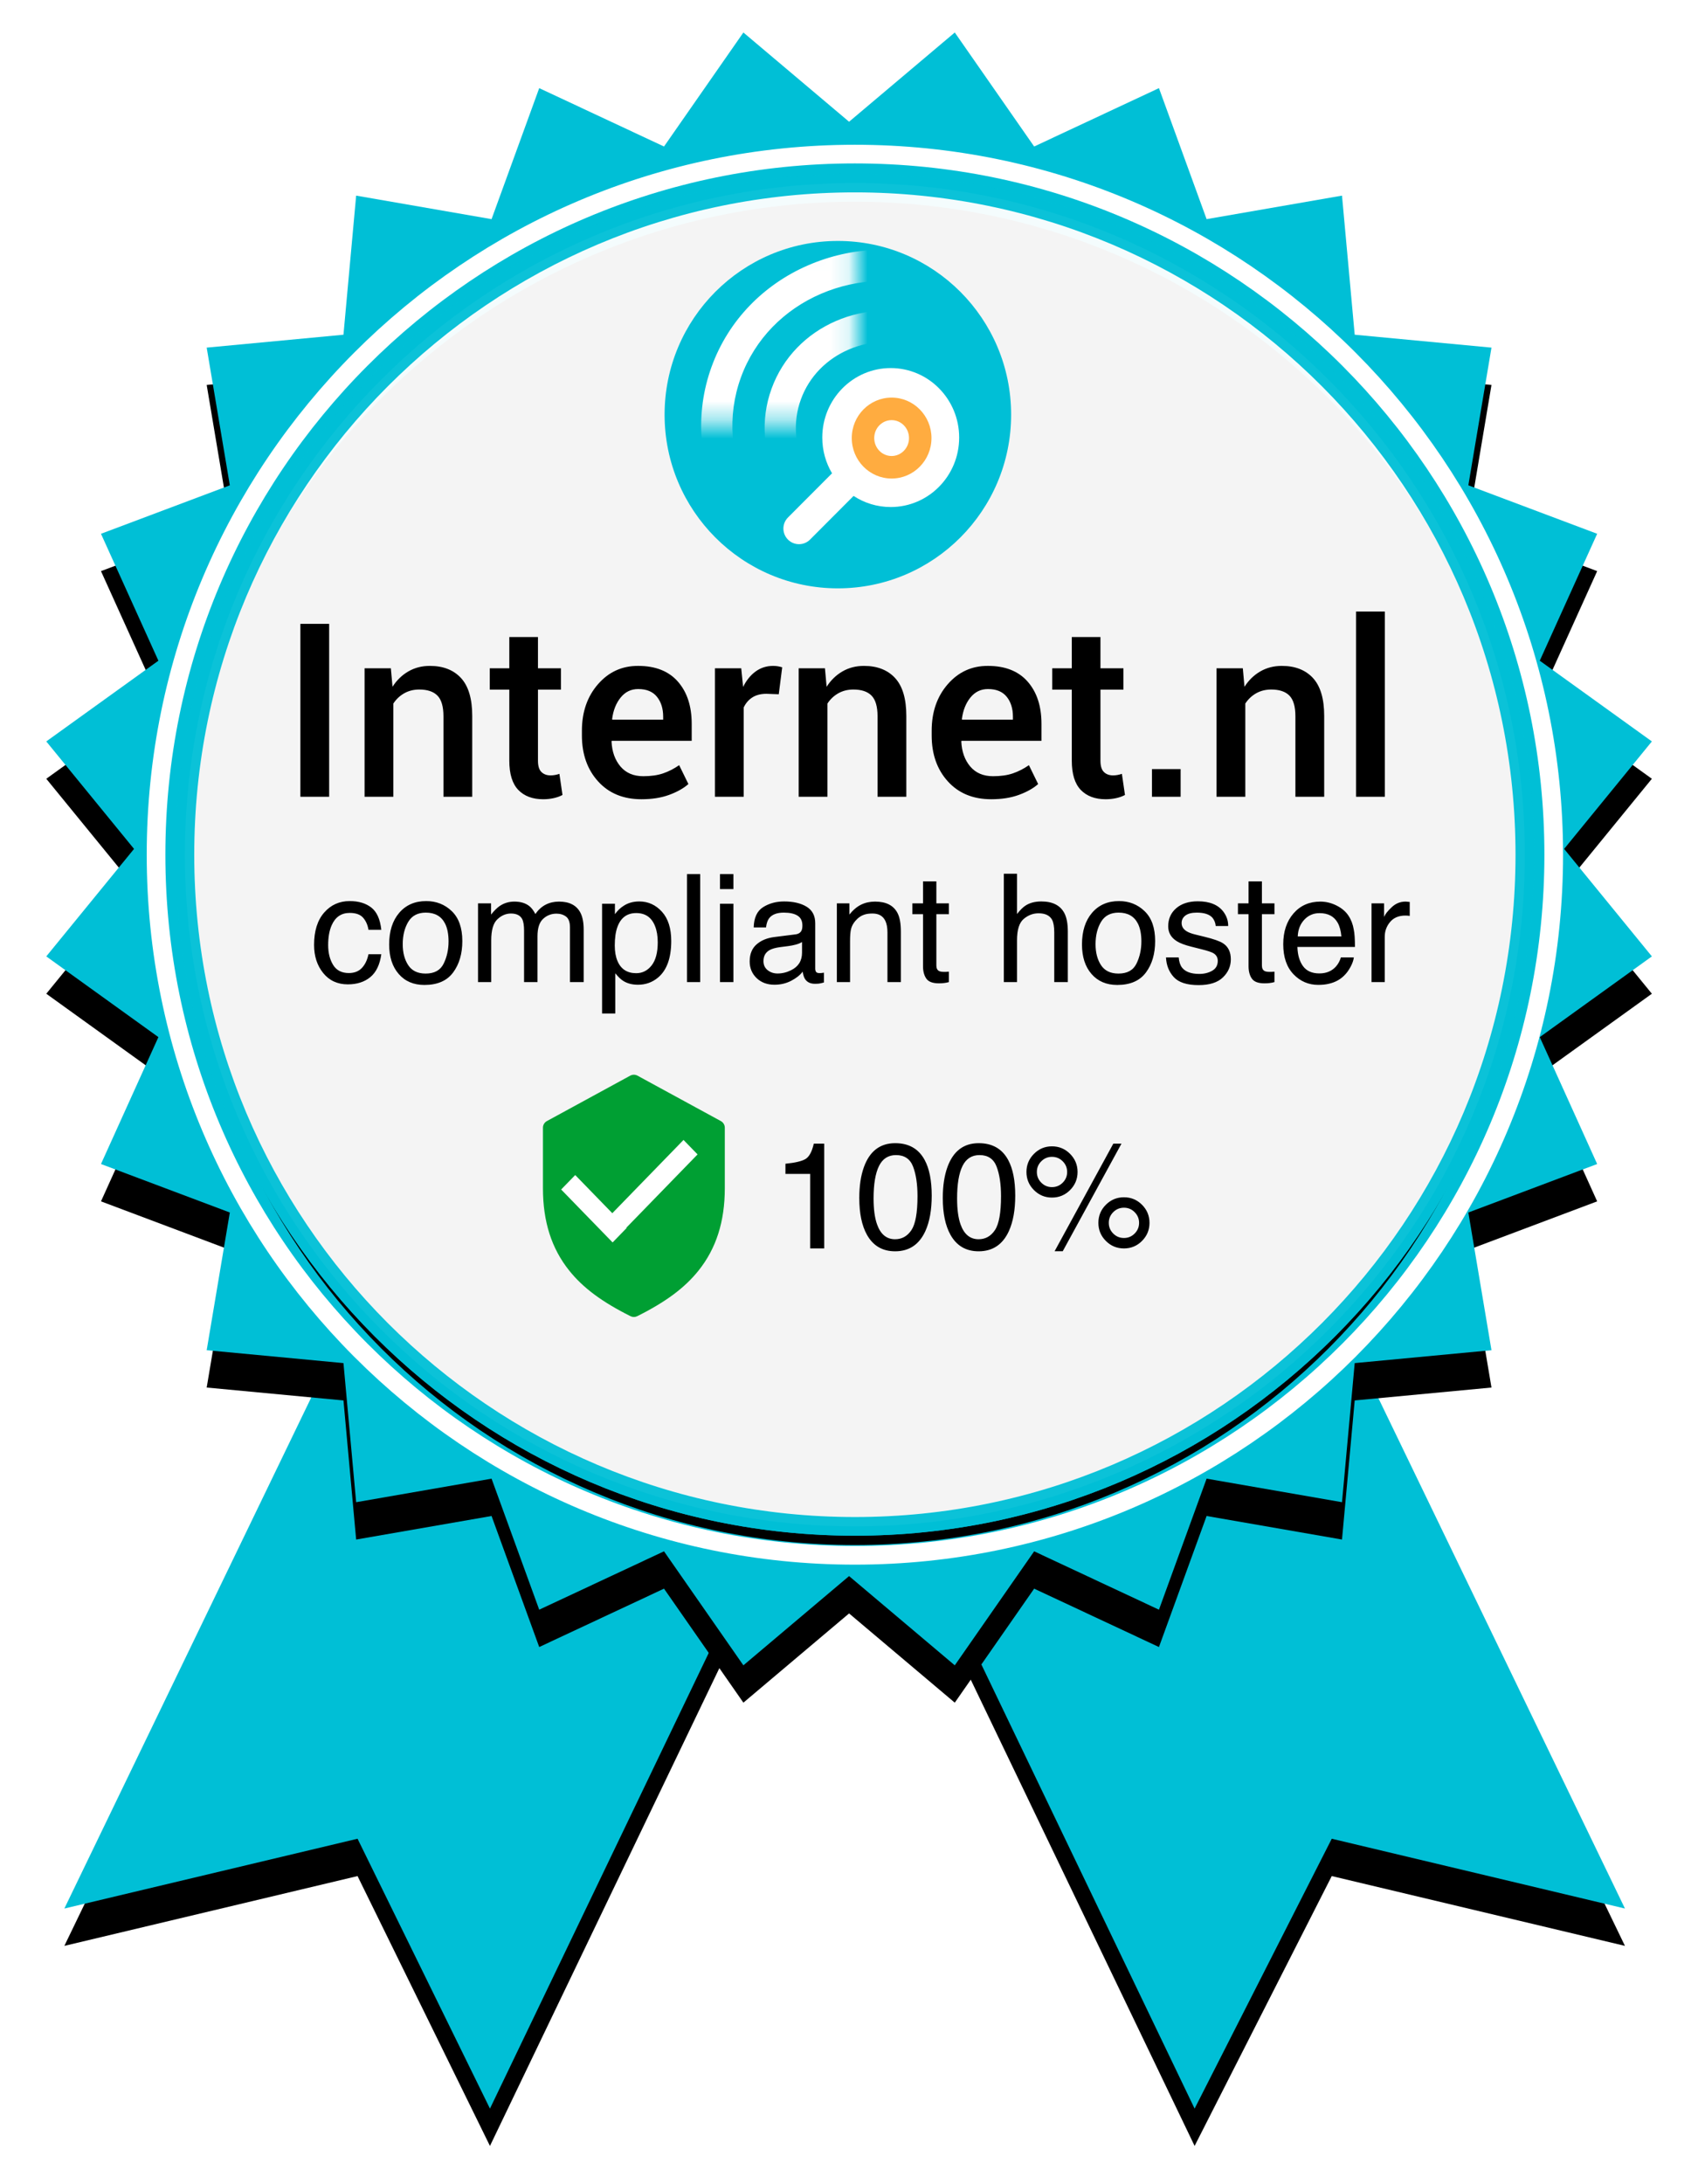 <svg width="91" height="117" viewBox="0 0 91 117" fill="none" xmlns="http://www.w3.org/2000/svg">
<g filter="url(#filter0_d_400_7707)">
<path d="M45.773 72.325L26.258 112.951L19.162 98.495L3.449 102.234L22.964 61.857L45.773 72.325Z" fill="black"/>
</g>
<path d="M45.773 72.325L26.258 112.951L19.162 98.495L3.449 102.234L22.964 61.857L45.773 72.325Z" fill="#00BFD6"/>
<g filter="url(#filter1_d_400_7707)">
<path d="M44.508 72.325L64.022 112.951L71.372 98.495L87.085 102.234L67.57 61.857L44.508 72.325Z" fill="black"/>
</g>
<path d="M44.508 72.325L64.022 112.951L71.372 98.495L87.085 102.234L67.57 61.857L44.508 72.325Z" fill="#00BFD6"/>
<g filter="url(#filter2_d_400_7707)">
<path d="M45.504 84.426L39.84 89.206L35.586 83.099L28.898 86.226L26.344 79.207L19.087 80.468L18.407 73.017L11.077 72.326L12.317 64.95L5.412 62.353L8.489 55.555L2.48 51.231L7.183 45.473L2.48 39.716L8.489 35.392L5.412 28.593L12.317 25.997L11.077 18.621L18.407 17.93L19.087 10.479L26.344 11.739L28.898 4.721L35.586 7.848L39.84 1.741L45.504 6.521L51.169 1.741L55.423 7.848L62.111 4.721L64.665 11.739L71.921 10.479L72.602 17.93L79.932 18.621L78.692 25.997L85.596 28.593L82.52 35.392L88.528 39.716L83.826 45.473L88.528 51.231L82.52 55.555L85.596 62.353L78.692 64.95L79.932 72.326L72.602 73.017L71.921 80.468L64.665 79.207L62.111 86.226L55.423 83.099L51.169 89.206L45.504 84.426Z" fill="black"/>
</g>
<path d="M45.504 84.426L39.84 89.206L35.586 83.099L28.898 86.226L26.344 79.207L19.087 80.468L18.407 73.017L11.077 72.326L12.317 64.95L5.412 62.353L8.489 55.555L2.48 51.231L7.183 45.473L2.48 39.716L8.489 35.392L5.412 28.593L12.317 25.997L11.077 18.621L18.407 17.93L19.087 10.479L26.344 11.739L28.898 4.721L35.586 7.848L39.84 1.741L45.504 6.521L51.169 1.741L55.423 7.848L62.111 4.721L64.665 11.739L71.921 10.479L72.602 17.93L79.932 18.621L78.692 25.997L85.596 28.593L82.52 35.392L88.528 39.716L83.826 45.473L88.528 51.231L82.52 55.555L85.596 62.353L78.692 64.95L79.932 72.326L72.602 73.017L71.921 80.468L64.665 79.207L62.111 86.226L55.423 83.099L51.169 89.206L45.504 84.426Z" fill="#00BFD6"/>
<path d="M45.815 81.762C65.645 81.762 81.72 65.654 81.72 45.783C81.72 25.913 65.645 9.805 45.815 9.805C25.985 9.805 9.91 25.913 9.91 45.783C9.91 65.654 25.985 81.762 45.815 81.762Z" fill="#00BFD6"/>
<g filter="url(#filter3_i_400_7707)">
<path d="M45.815 81.762C65.645 81.762 81.72 65.654 81.72 45.783C81.72 25.913 65.645 9.805 45.815 9.805C25.985 9.805 9.91 25.913 9.91 45.783C9.91 65.654 25.985 81.762 45.815 81.762Z" fill="black"/>
</g>
<path d="M45.815 81.762C65.645 81.762 81.72 65.654 81.72 45.783C81.72 25.913 65.645 9.805 45.815 9.805C25.985 9.805 9.91 25.913 9.91 45.783C9.91 65.654 25.985 81.762 45.815 81.762Z" stroke="#00BFD6"/>
<path opacity="0.955" d="M45.815 81.762C65.645 81.762 81.72 65.654 81.72 45.783C81.72 25.913 65.645 9.805 45.815 9.805C25.985 9.805 9.91 25.913 9.91 45.783C9.91 65.654 25.985 81.762 45.815 81.762Z" fill="white" stroke="#00BFD6"/>
<path fill-rule="evenodd" clip-rule="evenodd" d="M45.816 8.254C56.158 8.254 65.521 12.454 72.299 19.246C79.076 26.038 83.268 35.42 83.268 45.783C83.268 56.147 79.076 65.529 72.299 72.321C65.521 79.112 56.158 83.313 45.816 83.313C35.474 83.313 26.11 79.112 19.333 72.321C12.555 65.529 8.363 56.147 8.363 45.783C8.363 35.42 12.555 26.038 19.333 19.246C26.11 12.454 35.474 8.254 45.816 8.254Z" stroke="white"/>
<path fill-rule="evenodd" clip-rule="evenodd" d="M38.631 60.052L34.164 57.619C34.103 57.586 34.037 57.57 33.97 57.57C33.904 57.57 33.836 57.586 33.776 57.619L29.31 60.052C29.179 60.124 29.098 60.26 29.098 60.408V63.652C29.098 65.436 29.558 66.878 30.507 68.062C31.247 68.986 32.26 69.739 33.789 70.503C33.846 70.531 33.908 70.546 33.971 70.546C34.033 70.546 34.095 70.531 34.153 70.503C35.682 69.739 36.695 68.986 37.435 68.062C38.383 66.878 38.844 65.436 38.844 63.652V60.408C38.844 60.26 38.763 60.124 38.632 60.052H38.631Z" fill="#009F33"/>
<path fill-rule="evenodd" clip-rule="evenodd" d="M36.631 61.063L37.384 61.838L33.568 65.763L33.584 65.779L32.831 66.553L30.074 63.718L30.827 62.943L32.815 64.988L36.631 61.063Z" fill="white"/>
<path d="M44.172 66.874V61.26H43.614C43.515 61.695 43.364 61.971 43.163 62.088C42.961 62.205 42.605 62.288 42.094 62.338V62.882H43.418V66.874H44.172ZM47.972 67.028C48.721 67.028 49.261 66.668 49.591 65.949C49.819 65.448 49.933 64.814 49.933 64.047C49.933 63.239 49.807 62.602 49.556 62.138C49.231 61.536 48.705 61.236 47.976 61.236C47.167 61.236 46.607 61.664 46.298 62.52C46.133 62.979 46.051 63.529 46.051 64.169C46.051 64.996 46.188 65.655 46.463 66.146C46.793 66.734 47.296 67.028 47.972 67.028ZM47.968 66.382C47.513 66.382 47.19 66.116 47.002 65.583C46.879 65.234 46.817 64.772 46.817 64.197C46.817 63.433 46.913 62.855 47.106 62.462C47.298 62.07 47.603 61.874 48.019 61.874C48.473 61.874 48.778 62.081 48.935 62.494C49.092 62.907 49.171 63.434 49.171 64.075C49.171 64.962 49.062 65.569 48.845 65.894C48.627 66.219 48.335 66.382 47.968 66.382ZM52.448 67.028C53.197 67.028 53.737 66.668 54.067 65.949C54.295 65.448 54.409 64.814 54.409 64.047C54.409 63.239 54.283 62.602 54.032 62.138C53.707 61.536 53.18 61.236 52.452 61.236C51.642 61.236 51.083 61.664 50.774 62.52C50.609 62.979 50.526 63.529 50.526 64.169C50.526 64.996 50.664 65.655 50.939 66.146C51.269 66.734 51.772 67.028 52.448 67.028ZM52.444 66.382C51.988 66.382 51.666 66.116 51.477 65.583C51.354 65.234 51.293 64.772 51.293 64.197C51.293 63.433 51.389 62.855 51.581 62.462C51.774 62.07 52.079 61.874 52.495 61.874C52.948 61.874 53.254 62.081 53.411 62.494C53.568 62.907 53.647 63.434 53.647 64.075C53.647 64.962 53.538 65.569 53.32 65.894C53.103 66.219 52.811 66.382 52.444 66.382ZM56.955 67.024L60.103 61.26H59.666L56.519 67.024H56.955ZM56.377 64.15C56.757 64.15 57.081 64.016 57.348 63.748C57.615 63.48 57.749 63.157 57.749 62.779C57.749 62.401 57.615 62.078 57.348 61.809C57.081 61.54 56.757 61.405 56.377 61.405C56 61.405 55.678 61.54 55.411 61.809C55.144 62.078 55.01 62.401 55.01 62.779C55.01 63.157 55.144 63.48 55.411 63.748C55.678 64.016 56 64.15 56.377 64.15ZM56.377 63.59C56.155 63.59 55.964 63.511 55.806 63.352C55.647 63.194 55.568 63.002 55.568 62.779C55.568 62.554 55.647 62.362 55.806 62.205C55.964 62.047 56.155 61.968 56.377 61.968C56.603 61.968 56.795 62.048 56.953 62.206C57.112 62.365 57.191 62.556 57.191 62.779C57.191 63.002 57.112 63.194 56.953 63.352C56.795 63.511 56.603 63.59 56.377 63.59ZM60.236 66.874C60.614 66.874 60.936 66.741 61.203 66.473C61.47 66.205 61.604 65.882 61.604 65.504C61.604 65.126 61.47 64.803 61.203 64.535C60.936 64.268 60.614 64.134 60.236 64.134C59.856 64.134 59.533 64.268 59.266 64.535C58.998 64.803 58.865 65.126 58.865 65.504C58.865 65.882 58.998 66.205 59.266 66.473C59.533 66.741 59.856 66.874 60.236 66.874ZM60.236 66.315C60.011 66.315 59.819 66.236 59.661 66.077C59.502 65.918 59.423 65.727 59.423 65.504C59.423 65.281 59.502 65.09 59.661 64.931C59.819 64.772 60.011 64.693 60.236 64.693C60.459 64.693 60.65 64.772 60.808 64.931C60.967 65.09 61.046 65.281 61.046 65.504C61.046 65.727 60.967 65.918 60.808 66.077C60.65 66.236 60.459 66.315 60.236 66.315Z" fill="black"/>
<path d="M44.903 31.516C50.031 31.516 54.189 27.351 54.189 22.212C54.189 17.073 50.031 12.907 44.903 12.907C39.775 12.907 35.617 17.073 35.617 22.212C35.617 27.351 39.775 31.516 44.903 31.516Z" fill="#00BFD6"/>
<mask id="mask0_400_7707" style="mask-type:luminance" maskUnits="userSpaceOnUse" x="35" y="12" width="20" height="20">
<path d="M44.903 31.516C50.031 31.516 54.189 27.351 54.189 22.212C54.189 17.073 50.031 12.907 44.903 12.907C39.775 12.907 35.617 17.073 35.617 22.212C35.617 27.351 39.775 31.516 44.903 31.516Z" fill="white"/>
</mask>
<g mask="url(#mask0_400_7707)">
<mask id="mask1_400_7707" style="mask-type:luminance" maskUnits="userSpaceOnUse" x="35" y="12" width="11" height="11">
<path fill-rule="evenodd" clip-rule="evenodd" d="M35.617 12.907H45.873V22.64H35.617V12.907Z" fill="white"/>
</mask>
<g mask="url(#mask1_400_7707)">
<path d="M47.191 24.782C48.104 25.115 49.095 24.662 49.413 23.786C49.731 22.91 49.262 21.923 48.35 21.59C47.437 21.257 46.446 21.71 46.128 22.587C45.81 23.463 46.279 24.449 47.191 24.782ZM46.62 26.355C44.845 25.708 43.921 23.764 44.557 22.013C45.192 20.263 47.146 19.369 48.921 20.017C50.696 20.665 51.62 22.609 50.984 24.359C50.349 26.11 48.395 27.003 46.62 26.355Z" fill="white"/>
<path d="M46.137 27.687C48.837 28.673 51.735 27.416 52.634 24.938C53.533 22.46 52.12 19.629 49.419 18.644C46.718 17.658 43.821 18.915 42.922 21.393C42.022 23.87 43.436 26.701 46.137 27.687ZM45.566 29.26C42.016 27.965 40.129 24.186 41.35 20.82C42.572 17.453 46.44 15.775 49.99 17.071C53.54 18.366 55.427 22.145 54.206 25.511C52.984 28.878 49.116 30.556 45.566 29.26Z" fill="white"/>
<path d="M45.029 30.735C49.505 32.368 54.336 30.272 55.846 26.111C57.356 21.951 54.999 17.23 50.523 15.597C46.048 13.963 41.216 16.06 39.706 20.22C38.196 24.381 40.553 29.101 45.029 30.735ZM44.458 32.308C39.133 30.364 36.302 24.696 38.135 19.647C39.968 14.598 45.77 12.08 51.094 14.023C56.419 15.967 59.25 21.636 57.418 26.685C55.585 31.734 49.783 34.251 44.458 32.308Z" fill="white"/>
</g>
<path fill-rule="evenodd" clip-rule="evenodd" d="M47.736 19.716C49.762 19.716 51.404 21.383 51.404 23.438C51.404 25.494 49.762 27.16 47.736 27.16C47.002 27.16 46.319 26.942 45.746 26.565L43.411 28.905C43.085 29.232 42.556 29.232 42.229 28.905C41.903 28.578 41.903 28.048 42.229 27.721L44.591 25.354C44.259 24.794 44.068 24.139 44.068 23.438C44.068 21.383 45.71 19.716 47.736 19.716Z" fill="white"/>
<path d="M47.784 24.427C48.295 24.427 48.716 24 48.716 23.465C48.716 22.931 48.295 22.505 47.784 22.505C47.273 22.505 46.852 22.931 46.852 23.465C46.852 24 47.273 24.427 47.784 24.427ZM47.784 25.633C46.605 25.633 45.648 24.662 45.648 23.465C45.648 22.269 46.605 21.298 47.784 21.298C48.964 21.298 49.92 22.269 49.92 23.465C49.92 24.662 48.964 25.633 47.784 25.633Z" fill="#FFAC40"/>
</g>
<path d="M18.64 52.729C19.13 52.729 19.532 52.6 19.846 52.341C20.16 52.083 20.357 51.674 20.435 51.115H19.748C19.682 51.427 19.564 51.673 19.392 51.853C19.221 52.033 18.988 52.123 18.695 52.123C18.312 52.123 18.032 51.978 17.854 51.69C17.676 51.401 17.587 51.045 17.587 50.623C17.587 50.203 17.649 49.85 17.775 49.563C17.969 49.123 18.291 48.902 18.742 48.902C19.072 48.902 19.311 48.988 19.461 49.16C19.61 49.332 19.706 49.548 19.748 49.808H20.435C20.375 49.243 20.196 48.846 19.899 48.614C19.602 48.383 19.216 48.268 18.742 48.268C18.186 48.268 17.729 48.474 17.37 48.886C17.012 49.298 16.832 49.874 16.832 50.615C16.832 51.219 16.996 51.722 17.323 52.125C17.651 52.528 18.09 52.729 18.64 52.729ZM22.746 52.761C23.44 52.761 23.952 52.539 24.282 52.095C24.612 51.652 24.777 51.09 24.777 50.41C24.777 49.706 24.59 49.174 24.216 48.811C23.841 48.449 23.383 48.268 22.84 48.268C22.235 48.268 21.753 48.478 21.394 48.898C21.035 49.318 20.856 49.882 20.856 50.591C20.856 51.253 21.026 51.78 21.367 52.172C21.707 52.565 22.167 52.761 22.746 52.761ZM22.813 52.151C22.386 52.151 22.074 52.001 21.878 51.702C21.681 51.402 21.583 51.028 21.583 50.579C21.583 50.112 21.681 49.713 21.878 49.382C22.074 49.052 22.388 48.886 22.821 48.886C23.308 48.886 23.651 49.081 23.85 49.469C23.976 49.716 24.039 50.036 24.039 50.43C24.039 50.865 23.952 51.261 23.777 51.617C23.603 51.973 23.282 52.151 22.813 52.151ZM26.326 52.607V50.371C26.326 49.827 26.435 49.452 26.654 49.245C26.873 49.037 27.116 48.934 27.383 48.934C27.676 48.934 27.877 49.032 27.984 49.229C28.052 49.36 28.086 49.569 28.086 49.855V52.607H28.805V50.154C28.805 49.718 28.905 49.407 29.106 49.221C29.306 49.035 29.545 48.941 29.823 48.941C30.025 48.941 30.196 48.994 30.336 49.099C30.476 49.204 30.546 49.397 30.546 49.678V52.607H31.281V49.8C31.281 49.427 31.226 49.13 31.116 48.91C30.911 48.5 30.526 48.296 29.96 48.296C29.696 48.296 29.457 48.35 29.245 48.459C29.033 48.568 28.848 48.735 28.691 48.961C28.597 48.777 28.492 48.638 28.377 48.544C28.173 48.378 27.903 48.296 27.567 48.296C27.271 48.296 27.007 48.376 26.774 48.536C26.637 48.63 26.485 48.781 26.318 48.989V48.39H25.618V52.607H26.326ZM32.974 54.289V52.135C33.129 52.326 33.269 52.462 33.395 52.54C33.61 52.679 33.876 52.749 34.193 52.749C34.596 52.749 34.95 52.624 35.254 52.375C35.733 51.981 35.973 51.325 35.973 50.406C35.973 49.726 35.806 49.203 35.474 48.837C35.141 48.471 34.736 48.288 34.259 48.288C33.937 48.288 33.657 48.366 33.419 48.524C33.251 48.629 33.096 48.777 32.955 48.969V48.41H32.267V54.289H32.974ZM34.098 52.131C33.611 52.131 33.276 51.913 33.092 51.477C32.995 51.249 32.947 50.972 32.947 50.646C32.947 50.242 32.995 49.909 33.092 49.646C33.273 49.155 33.608 48.91 34.098 48.91C34.586 48.91 34.921 49.142 35.104 49.607C35.201 49.848 35.25 50.137 35.25 50.473C35.25 51.024 35.14 51.438 34.922 51.715C34.703 51.992 34.428 52.131 34.098 52.131ZM37.525 52.607V46.823H36.818V52.607H37.525ZM39.305 47.626V46.823H38.586V47.626H39.305ZM39.305 52.607V48.41H38.586V52.607H39.305ZM41.505 52.749C41.83 52.749 42.127 52.679 42.397 52.54C42.667 52.401 42.874 52.237 43.018 52.048C43.042 52.216 43.082 52.346 43.14 52.438C43.25 52.611 43.427 52.698 43.67 52.698C43.77 52.698 43.849 52.694 43.906 52.686C43.964 52.678 44.048 52.658 44.158 52.627V52.103C44.113 52.111 44.071 52.117 44.032 52.121C43.993 52.125 43.957 52.127 43.926 52.127C43.829 52.127 43.766 52.105 43.735 52.06C43.705 52.015 43.69 51.956 43.69 51.883V49.453C43.69 49.054 43.537 48.76 43.23 48.571C42.921 48.382 42.519 48.288 42.024 48.288C41.597 48.288 41.222 48.389 40.898 48.593C40.575 48.796 40.406 49.158 40.393 49.678H41.053C41.08 49.46 41.136 49.296 41.222 49.185C41.377 48.986 41.639 48.886 42.008 48.886C42.328 48.886 42.574 48.941 42.745 49.05C42.917 49.159 43.002 49.334 43.002 49.575C43.002 49.693 42.987 49.784 42.955 49.847C42.9 49.962 42.792 50.031 42.629 50.052L41.501 50.194C41.106 50.243 40.786 50.376 40.543 50.591C40.299 50.806 40.177 51.11 40.177 51.501C40.177 51.858 40.301 52.155 40.548 52.393C40.796 52.63 41.115 52.749 41.505 52.749ZM41.67 52.147C41.466 52.147 41.289 52.087 41.14 51.969C40.991 51.851 40.916 51.69 40.916 51.485C40.916 51.215 41.025 51.018 41.242 50.894C41.37 50.821 41.563 50.767 41.82 50.733L42.248 50.678C42.379 50.662 42.513 50.636 42.649 50.599C42.785 50.562 42.896 50.516 42.983 50.461V51.032C42.983 51.468 42.786 51.782 42.393 51.973C42.16 52.089 41.919 52.147 41.67 52.147ZM45.557 52.607V50.398C45.557 50.123 45.574 49.911 45.61 49.762C45.645 49.614 45.722 49.47 45.84 49.331C45.986 49.158 46.157 49.042 46.35 48.985C46.458 48.95 46.595 48.934 46.763 48.934C47.093 48.934 47.321 49.065 47.447 49.327C47.523 49.485 47.561 49.692 47.561 49.949V52.607H48.28V49.902C48.28 49.477 48.222 49.15 48.107 48.922C47.897 48.504 47.494 48.296 46.897 48.296C46.624 48.296 46.377 48.349 46.154 48.457C45.931 48.565 45.72 48.742 45.521 48.989V48.39H44.849V52.607H45.557ZM50.315 52.674C50.417 52.674 50.512 52.669 50.6 52.658C50.688 52.648 50.772 52.631 50.854 52.607V52.048C50.801 52.053 50.755 52.057 50.716 52.058C50.677 52.059 50.64 52.06 50.606 52.06C50.478 52.06 50.386 52.045 50.331 52.017C50.231 51.967 50.182 51.868 50.182 51.721V48.969H50.854V48.39H50.182V47.213H49.467V48.39H48.897V48.969H49.467V51.761C49.467 52.031 49.526 52.251 49.643 52.42C49.761 52.59 49.985 52.674 50.315 52.674ZM54.504 52.607V50.371C54.504 49.809 54.623 49.427 54.862 49.225C55.1 49.023 55.366 48.922 55.659 48.922C56.013 48.922 56.254 49.037 56.383 49.268C56.461 49.413 56.5 49.64 56.5 49.949V52.607H57.227V49.902C57.227 49.487 57.168 49.163 57.05 48.929C56.833 48.502 56.419 48.288 55.809 48.288C55.468 48.288 55.184 48.362 54.956 48.512C54.822 48.599 54.672 48.748 54.504 48.961V46.803H53.797V52.607H54.504ZM59.876 52.761C60.57 52.761 61.082 52.539 61.412 52.095C61.742 51.652 61.907 51.09 61.907 50.41C61.907 49.706 61.72 49.174 61.345 48.811C60.971 48.449 60.512 48.268 59.97 48.268C59.365 48.268 58.883 48.478 58.524 48.898C58.165 49.318 57.986 49.882 57.986 50.591C57.986 51.253 58.156 51.78 58.496 52.172C58.837 52.565 59.297 52.761 59.876 52.761ZM59.943 52.151C59.516 52.151 59.204 52.001 59.007 51.702C58.811 51.402 58.713 51.028 58.713 50.579C58.713 50.112 58.811 49.713 59.007 49.382C59.204 49.052 59.518 48.886 59.95 48.886C60.438 48.886 60.781 49.081 60.98 49.469C61.106 49.716 61.169 50.036 61.169 50.43C61.169 50.865 61.081 51.261 60.907 51.617C60.733 51.973 60.411 52.151 59.943 52.151ZM64.237 52.769C64.819 52.769 65.252 52.632 65.536 52.359C65.82 52.086 65.963 51.762 65.963 51.387C65.963 50.998 65.825 50.713 65.55 50.532C65.377 50.417 65.037 50.297 64.528 50.174L64.061 50.06C63.856 50.01 63.702 49.952 63.597 49.886C63.416 49.776 63.326 49.629 63.326 49.445C63.326 49.277 63.395 49.142 63.532 49.04C63.67 48.937 63.872 48.886 64.139 48.886C64.54 48.886 64.822 48.979 64.984 49.166C65.084 49.297 65.14 49.443 65.153 49.603H65.821C65.826 49.33 65.741 49.075 65.566 48.839C65.285 48.466 64.828 48.28 64.194 48.28C63.71 48.28 63.324 48.403 63.037 48.65C62.75 48.897 62.607 49.22 62.607 49.619C62.607 49.957 62.759 50.222 63.063 50.414C63.233 50.524 63.498 50.624 63.856 50.713L64.418 50.855C64.72 50.931 64.921 50.998 65.023 51.056C65.183 51.15 65.263 51.288 65.263 51.469C65.263 51.708 65.164 51.885 64.965 51.999C64.765 52.113 64.535 52.17 64.273 52.17C63.833 52.17 63.524 52.056 63.346 51.828C63.249 51.702 63.19 51.52 63.169 51.284H62.489C62.507 51.704 62.647 52.057 62.907 52.341C63.168 52.626 63.611 52.769 64.237 52.769ZM67.762 52.674C67.865 52.674 67.959 52.669 68.047 52.658C68.135 52.648 68.219 52.631 68.301 52.607V52.048C68.248 52.053 68.202 52.057 68.163 52.058C68.124 52.059 68.087 52.06 68.053 52.06C67.925 52.06 67.833 52.045 67.778 52.017C67.678 51.967 67.629 51.868 67.629 51.721V48.969H68.301V48.39H67.629V47.213H66.913V48.39H66.344V48.969H66.913V51.761C66.913 52.031 66.972 52.251 67.09 52.42C67.208 52.59 67.432 52.674 67.762 52.674ZM70.65 52.757C70.865 52.757 71.058 52.736 71.228 52.694C71.545 52.62 71.811 52.479 72.026 52.269C72.154 52.148 72.27 51.992 72.374 51.802C72.477 51.612 72.538 51.439 72.556 51.284H71.861C71.808 51.471 71.719 51.635 71.594 51.776C71.374 52.02 71.079 52.143 70.709 52.143C70.314 52.143 70.022 52.013 69.833 51.755C69.644 51.496 69.544 51.153 69.531 50.725H72.615C72.615 50.3 72.594 49.99 72.552 49.796C72.505 49.512 72.411 49.264 72.269 49.052C72.123 48.828 71.909 48.647 71.629 48.506C71.349 48.366 71.059 48.296 70.76 48.296C70.168 48.296 69.689 48.507 69.322 48.929C68.956 49.352 68.772 49.902 68.772 50.579C68.772 51.267 68.954 51.802 69.318 52.184C69.683 52.566 70.127 52.757 70.65 52.757ZM71.888 50.162H69.55C69.563 49.8 69.68 49.501 69.9 49.266C70.12 49.031 70.392 48.914 70.717 48.914C71.171 48.914 71.494 49.084 71.688 49.426C71.793 49.609 71.859 49.855 71.888 50.162ZM74.211 52.607V50.182C74.211 49.882 74.306 49.618 74.498 49.388C74.689 49.159 74.963 49.044 75.319 49.044C75.361 49.044 75.399 49.045 75.435 49.048C75.47 49.05 75.509 49.056 75.551 49.063V48.315C75.475 48.307 75.421 48.302 75.389 48.3C75.358 48.297 75.336 48.296 75.323 48.296C75.042 48.296 74.795 48.397 74.58 48.601C74.365 48.804 74.23 48.977 74.175 49.118V48.39H73.503V52.607H74.211Z" fill="black"/>
<path d="M17.64 42.679H16.098V33.418H17.64V42.679ZM20.947 35.797L21.036 36.789C21.26 36.438 21.543 36.163 21.884 35.966C22.224 35.769 22.608 35.67 23.036 35.67C23.751 35.67 24.308 35.887 24.708 36.322C25.108 36.757 25.308 37.434 25.308 38.354V42.679H23.766V38.367C23.766 37.85 23.659 37.482 23.445 37.263C23.231 37.045 22.907 36.936 22.471 36.936C22.17 36.936 21.901 37.003 21.665 37.136C21.428 37.27 21.233 37.453 21.081 37.686V42.679H19.538V35.797H20.947ZM28.831 34.124V35.797H30.062V36.942H28.831V40.746C28.831 41.03 28.892 41.233 29.015 41.353C29.138 41.474 29.301 41.535 29.504 41.535C29.588 41.535 29.671 41.527 29.752 41.512C29.832 41.498 29.908 41.477 29.98 41.452L30.145 42.584C30.014 42.656 29.857 42.712 29.675 42.753C29.493 42.793 29.305 42.813 29.11 42.813C28.543 42.813 28.099 42.647 27.777 42.314C27.456 41.981 27.295 41.458 27.295 40.746V36.942H26.248V35.797H27.295V34.124H28.831ZM34.379 42.813C33.406 42.813 32.63 42.494 32.053 41.856C31.475 41.218 31.186 40.398 31.186 39.397V39.143C31.186 38.142 31.473 37.312 32.046 36.653C32.62 35.993 33.338 35.666 34.201 35.67C35.128 35.67 35.838 35.951 36.331 36.513C36.824 37.075 37.07 37.828 37.07 38.774V39.684H32.786L32.773 39.715C32.798 40.263 32.958 40.71 33.252 41.058C33.546 41.405 33.954 41.579 34.474 41.579C34.889 41.579 35.244 41.528 35.541 41.426C35.837 41.325 36.122 41.178 36.398 40.988L36.893 41.999C36.634 42.228 36.292 42.421 35.864 42.578C35.437 42.735 34.942 42.813 34.379 42.813ZM34.201 36.91C33.82 36.91 33.507 37.062 33.262 37.365C33.016 37.668 32.864 38.053 32.805 38.52L32.817 38.551H35.541V38.392C35.541 37.956 35.429 37.599 35.207 37.324C34.985 37.048 34.65 36.91 34.201 36.91ZM41.736 37.19L41.076 37.165C40.775 37.165 40.525 37.228 40.324 37.356C40.123 37.483 39.967 37.663 39.857 37.896V42.679H38.315V35.797H39.724L39.825 36.796C39.999 36.444 40.222 36.168 40.495 35.969C40.768 35.77 41.082 35.67 41.438 35.67C41.531 35.67 41.617 35.678 41.698 35.692C41.778 35.707 41.852 35.725 41.92 35.746L41.736 37.19ZM44.211 35.797L44.3 36.789C44.525 36.438 44.807 36.163 45.148 35.966C45.488 35.769 45.872 35.67 46.3 35.67C47.015 35.67 47.572 35.887 47.972 36.322C48.372 36.757 48.572 37.434 48.572 38.354V42.679H47.03V38.367C47.03 37.85 46.923 37.482 46.709 37.263C46.495 37.045 46.171 36.936 45.735 36.936C45.434 36.936 45.166 37.003 44.929 37.136C44.692 37.27 44.497 37.453 44.345 37.686V42.679H42.802V35.797H44.211ZM53.123 42.813C52.15 42.813 51.375 42.494 50.797 41.856C50.219 41.218 49.931 40.398 49.931 39.397V39.143C49.931 38.142 50.217 37.312 50.791 36.653C51.364 35.993 52.083 35.666 52.946 35.67C53.873 35.67 54.582 35.951 55.075 36.513C55.568 37.075 55.815 37.828 55.815 38.774V39.684H51.53L51.518 39.715C51.543 40.263 51.703 40.71 51.997 41.058C52.291 41.405 52.698 41.579 53.219 41.579C53.633 41.579 53.989 41.528 54.285 41.426C54.581 41.325 54.867 41.178 55.142 40.988L55.637 41.999C55.379 42.228 55.036 42.421 54.609 42.578C54.181 42.735 53.686 42.813 53.123 42.813ZM52.946 36.91C52.565 36.91 52.252 37.062 52.006 37.365C51.761 37.668 51.609 38.053 51.549 38.52L51.562 38.551H54.285V38.392C54.285 37.956 54.174 37.599 53.952 37.324C53.73 37.048 53.394 36.91 52.946 36.91ZM58.976 34.124V35.797H60.208V36.942H58.976V40.746C58.976 41.03 59.037 41.233 59.16 41.353C59.283 41.474 59.446 41.535 59.649 41.535C59.734 41.535 59.816 41.527 59.897 41.512C59.977 41.498 60.053 41.477 60.125 41.452L60.29 42.584C60.159 42.656 60.002 42.712 59.82 42.753C59.638 42.793 59.45 42.813 59.255 42.813C58.688 42.813 58.244 42.647 57.922 42.314C57.601 41.981 57.44 41.458 57.44 40.746V36.942H56.393V35.797H57.44V34.124H58.976ZM63.273 42.679H61.737V41.197H63.273V42.679ZM66.606 35.797L66.695 36.789C66.919 36.438 67.202 36.163 67.542 35.966C67.883 35.769 68.267 35.67 68.694 35.67C69.409 35.67 69.967 35.887 70.367 36.322C70.767 36.757 70.967 37.434 70.967 38.354V42.679H69.424V38.367C69.424 37.85 69.317 37.482 69.104 37.263C68.89 37.045 68.565 36.936 68.129 36.936C67.829 36.936 67.56 37.003 67.323 37.136C67.086 37.27 66.892 37.453 66.739 37.686V42.679H65.197V35.797H66.606ZM74.217 42.679H72.674V32.757H74.217V42.679Z" fill="black"/>
<defs>
<filter id="filter0_d_400_7707" x="-0.551" y="59.857" width="50.324" height="59.094" filterUnits="userSpaceOnUse" color-interpolation-filters="sRGB">
<feFlood flood-opacity="0" result="BackgroundImageFix"/>
<feColorMatrix in="SourceAlpha" type="matrix" values="0 0 0 0 0 0 0 0 0 0 0 0 0 0 0 0 0 0 127 0" result="hardAlpha"/>
<feOffset dy="2"/>
<feGaussianBlur stdDeviation="2"/>
<feColorMatrix type="matrix" values="0 0 0 0 0 0 0 0 0 0 0 0 0 0 0 0 0 0 0.5 0"/>
<feBlend mode="normal" in2="BackgroundImageFix" result="effect1_dropShadow_400_7707"/>
<feBlend mode="normal" in="SourceGraphic" in2="effect1_dropShadow_400_7707" result="shape"/>
</filter>
<filter id="filter1_d_400_7707" x="40.508" y="59.857" width="50.578" height="59.094" filterUnits="userSpaceOnUse" color-interpolation-filters="sRGB">
<feFlood flood-opacity="0" result="BackgroundImageFix"/>
<feColorMatrix in="SourceAlpha" type="matrix" values="0 0 0 0 0 0 0 0 0 0 0 0 0 0 0 0 0 0 127 0" result="hardAlpha"/>
<feOffset dy="2"/>
<feGaussianBlur stdDeviation="2"/>
<feColorMatrix type="matrix" values="0 0 0 0 0 0 0 0 0 0 0 0 0 0 0 0 0 0 0.5 0"/>
<feBlend mode="normal" in2="BackgroundImageFix" result="effect1_dropShadow_400_7707"/>
<feBlend mode="normal" in="SourceGraphic" in2="effect1_dropShadow_400_7707" result="shape"/>
</filter>
<filter id="filter2_d_400_7707" x="-1.52" y="-0.259" width="94.047" height="95.465" filterUnits="userSpaceOnUse" color-interpolation-filters="sRGB">
<feFlood flood-opacity="0" result="BackgroundImageFix"/>
<feColorMatrix in="SourceAlpha" type="matrix" values="0 0 0 0 0 0 0 0 0 0 0 0 0 0 0 0 0 0 127 0" result="hardAlpha"/>
<feOffset dy="2"/>
<feGaussianBlur stdDeviation="2"/>
<feColorMatrix type="matrix" values="0 0 0 0 0 0 0 0 0 0 0 0 0 0 0 0 0 0 0.5 0"/>
<feBlend mode="normal" in2="BackgroundImageFix" result="effect1_dropShadow_400_7707"/>
<feBlend mode="normal" in="SourceGraphic" in2="effect1_dropShadow_400_7707" result="shape"/>
</filter>
<filter id="filter3_i_400_7707" x="9.91" y="9.805" width="71.809" height="72.957" filterUnits="userSpaceOnUse" color-interpolation-filters="sRGB">
<feFlood flood-opacity="0" result="BackgroundImageFix"/>
<feBlend mode="normal" in="SourceGraphic" in2="BackgroundImageFix" result="shape"/>
<feColorMatrix in="SourceAlpha" type="matrix" values="0 0 0 0 0 0 0 0 0 0 0 0 0 0 0 0 0 0 127 0" result="hardAlpha"/>
<feOffset dy="1"/>
<feGaussianBlur stdDeviation="1.5"/>
<feComposite in2="hardAlpha" operator="arithmetic" k2="-1" k3="1"/>
<feColorMatrix type="matrix" values="0 0 0 0 0 0 0 0 0 0 0 0 0 0 0 0 0 0 0.5 0"/>
<feBlend mode="normal" in2="shape" result="effect1_innerShadow_400_7707"/>
</filter>
</defs>
</svg>
